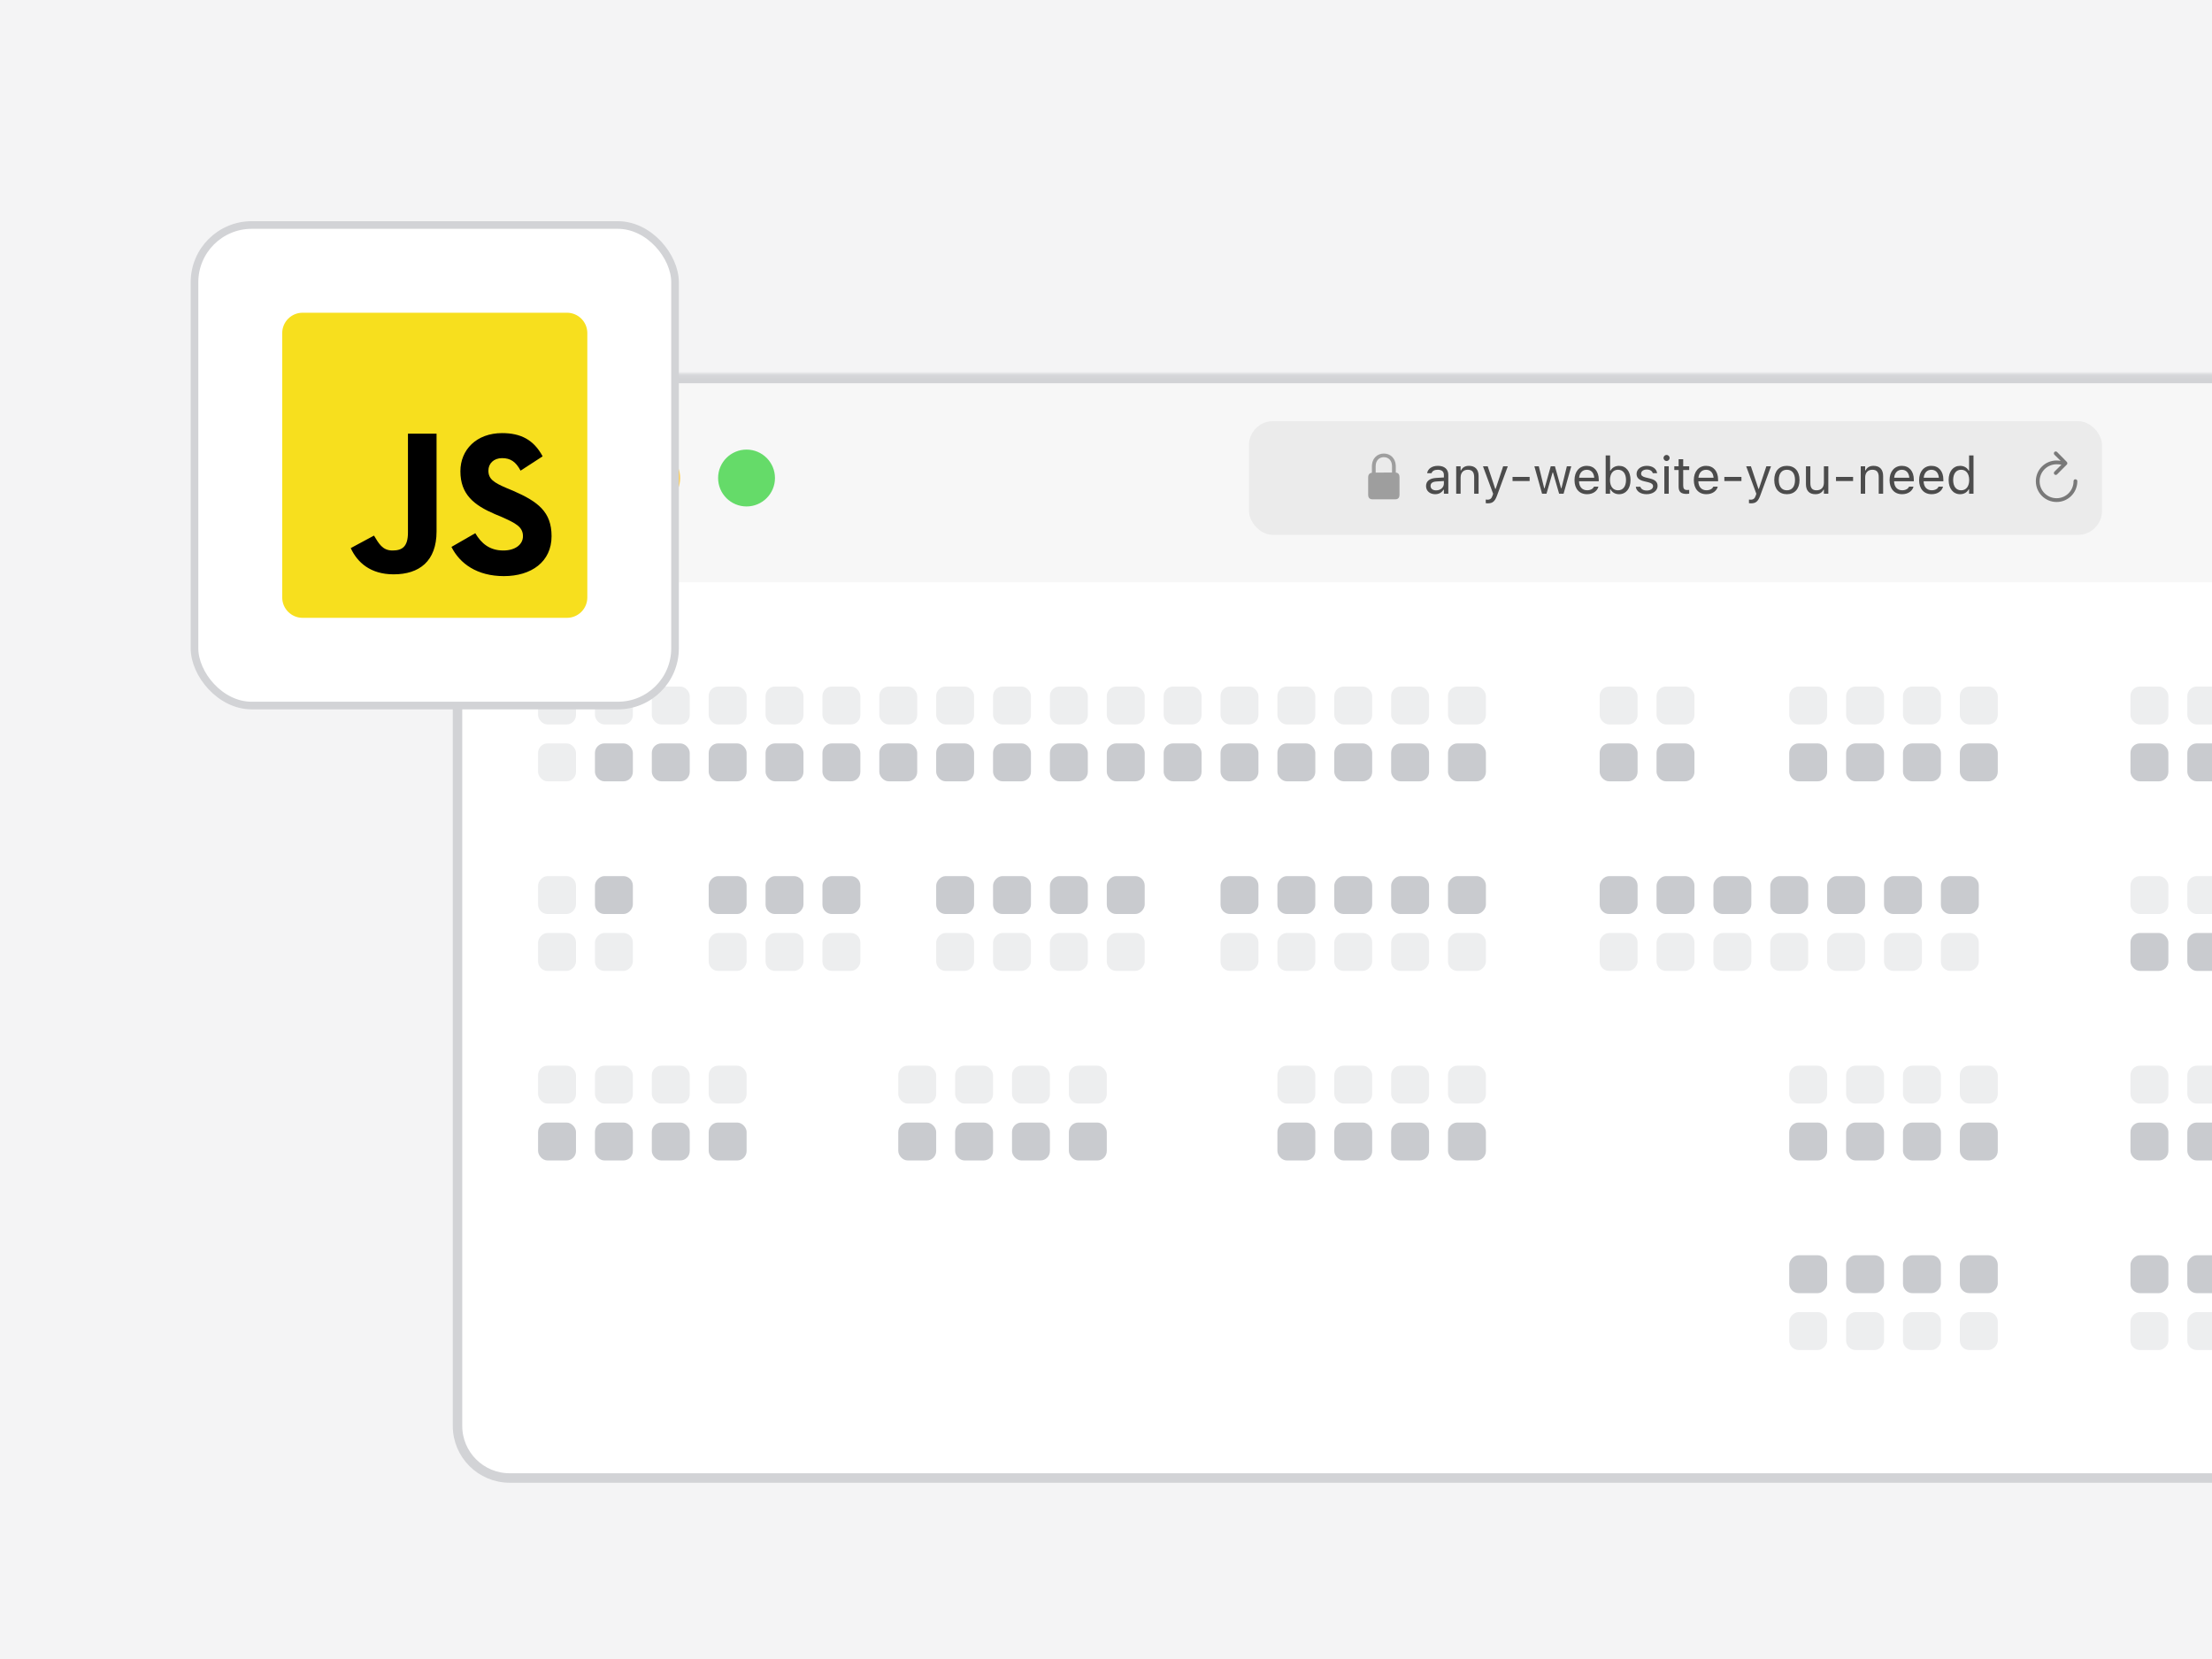 <svg width="640" height="480" viewBox="0 0 640 480" fill="none" xmlns="http://www.w3.org/2000/svg">
<rect x="0" y="0" width="640" height="480" fill="#333333" stroke="none"/>
<g clip-path="url(#clip0_3623_8389)">
<rect width="640" height="480" fill="#F4F4F5"/>
<path d="M147.454 109.509H822.088C830.418 109.509 837.171 116.262 837.171 124.592V412.546C837.171 420.876 830.418 427.629 822.088 427.629H147.454C139.124 427.629 132.371 420.876 132.371 412.546V124.592C132.371 116.262 139.124 109.509 147.454 109.509Z" fill="white" stroke="#D2D3D6" stroke-width="2.742"/>
<rect x="155.683" y="198.638" width="10.97" height="10.97" rx="2.742" fill="#EDEEEF"/>
<rect width="10.97" height="10.97" rx="2.742" transform="matrix(1 0 0 -1 155.683 280.91)" fill="#EDEEEF"/>
<rect x="172.137" y="198.638" width="10.97" height="10.97" rx="2.742" fill="#EDEEEF"/>
<rect width="10.97" height="10.97" rx="2.742" transform="matrix(1 0 0 -1 172.137 280.91)" fill="#EDEEEF"/>
<rect x="188.591" y="198.638" width="10.97" height="10.97" rx="2.742" fill="#EDEEEF"/>
<rect x="205.047" y="198.638" width="10.97" height="10.97" rx="2.742" fill="#EDEEEF"/>
<rect width="10.97" height="10.97" rx="2.742" transform="matrix(1 0 0 -1 205.047 280.91)" fill="#EDEEEF"/>
<rect x="221.501" y="198.638" width="10.97" height="10.97" rx="2.742" fill="#EDEEEF"/>
<rect width="10.97" height="10.97" rx="2.742" transform="matrix(1 0 0 -1 221.501 280.91)" fill="#EDEEEF"/>
<rect x="237.955" y="198.638" width="10.97" height="10.97" rx="2.742" fill="#EDEEEF"/>
<rect width="10.97" height="10.97" rx="2.742" transform="matrix(1 0 0 -1 237.955 280.91)" fill="#EDEEEF"/>
<rect x="254.409" y="198.638" width="10.97" height="10.97" rx="2.742" fill="#EDEEEF"/>
<rect x="270.863" y="198.638" width="10.97" height="10.97" rx="2.742" fill="#EDEEEF"/>
<rect width="10.97" height="10.97" rx="2.742" transform="matrix(1 0 0 -1 270.863 280.91)" fill="#EDEEEF"/>
<rect x="287.317" y="198.638" width="10.97" height="10.97" rx="2.742" fill="#EDEEEF"/>
<rect width="10.97" height="10.97" rx="2.742" transform="matrix(1 0 0 -1 287.317 280.91)" fill="#EDEEEF"/>
<rect x="303.773" y="198.638" width="10.97" height="10.97" rx="2.742" fill="#EDEEEF"/>
<rect width="10.97" height="10.97" rx="2.742" transform="matrix(1 0 0 -1 303.773 280.91)" fill="#EDEEEF"/>
<rect x="320.228" y="198.638" width="10.97" height="10.97" rx="2.742" fill="#EDEEEF"/>
<rect width="10.97" height="10.97" rx="2.742" transform="matrix(1 0 0 -1 320.228 280.91)" fill="#EDEEEF"/>
<rect x="336.682" y="198.638" width="10.97" height="10.97" rx="2.742" fill="#EDEEEF"/>
<rect x="353.136" y="198.638" width="10.97" height="10.97" rx="2.742" fill="#EDEEEF"/>
<rect width="10.97" height="10.97" rx="2.742" transform="matrix(1 0 0 -1 353.136 280.91)" fill="#EDEEEF"/>
<rect x="369.591" y="198.638" width="10.97" height="10.97" rx="2.742" fill="#EDEEEF"/>
<rect width="10.97" height="10.97" rx="2.742" transform="matrix(1 0 0 -1 369.591 280.91)" fill="#EDEEEF"/>
<rect x="386.045" y="198.638" width="10.97" height="10.97" rx="2.742" fill="#EDEEEF"/>
<rect width="10.97" height="10.97" rx="2.742" transform="matrix(1 0 0 -1 386.045 280.91)" fill="#EDEEEF"/>
<rect x="402.5" y="198.638" width="10.97" height="10.97" rx="2.742" fill="#EDEEEF"/>
<rect width="10.97" height="10.97" rx="2.742" transform="matrix(1 0 0 -1 402.5 280.91)" fill="#EDEEEF"/>
<rect x="418.954" y="198.638" width="10.97" height="10.97" rx="2.742" fill="#EDEEEF"/>
<rect width="10.97" height="10.97" rx="2.742" transform="matrix(1 0 0 -1 418.954 280.91)" fill="#EDEEEF"/>
<rect x="517.682" y="198.638" width="10.97" height="10.97" rx="2.742" fill="#EDEEEF"/>
<rect x="462.833" y="198.638" width="10.97" height="10.97" rx="2.742" fill="#EDEEEF"/>
<rect x="479.287" y="198.638" width="10.97" height="10.97" rx="2.742" fill="#EDEEEF"/>
<rect x="567.044" y="198.638" width="10.97" height="10.97" rx="2.742" fill="#EDEEEF"/>
<rect x="616.408" y="198.638" width="10.97" height="10.97" rx="2.742" fill="#EDEEEF"/>
<rect x="632.862" y="198.638" width="10.97" height="10.97" rx="2.742" fill="#EDEEEF"/>
<rect x="534.136" y="198.638" width="10.97" height="10.97" rx="2.742" fill="#EDEEEF"/>
<rect x="550.59" y="198.638" width="10.97" height="10.97" rx="2.742" fill="#EDEEEF"/>
<rect x="155.683" y="215.092" width="10.97" height="10.97" rx="2.742" fill="#EDEEEF"/>
<rect width="10.97" height="10.97" rx="2.742" transform="matrix(1 0 0 -1 155.683 264.455)" fill="#EDEEEF"/>
<rect x="172.137" y="215.092" width="10.97" height="10.97" rx="2.742" fill="#C9CBCF"/>
<rect width="10.97" height="10.97" rx="2.742" transform="matrix(1 0 0 -1 172.137 264.455)" fill="#C9CBCF"/>
<rect x="188.591" y="215.092" width="10.97" height="10.97" rx="2.742" fill="#C9CBCF"/>
<rect x="205.047" y="215.092" width="10.97" height="10.97" rx="2.742" fill="#C9CBCF"/>
<rect width="10.97" height="10.97" rx="2.742" transform="matrix(1 0 0 -1 205.047 264.455)" fill="#C9CBCF"/>
<rect x="221.501" y="215.092" width="10.97" height="10.97" rx="2.742" fill="#C9CBCF"/>
<rect width="10.97" height="10.97" rx="2.742" transform="matrix(1 0 0 -1 221.501 264.455)" fill="#C9CBCF"/>
<rect x="237.955" y="215.092" width="10.97" height="10.97" rx="2.742" fill="#C9CBCF"/>
<rect width="10.97" height="10.97" rx="2.742" transform="matrix(1 0 0 -1 237.955 264.455)" fill="#C9CBCF"/>
<rect x="254.409" y="215.092" width="10.97" height="10.97" rx="2.742" fill="#C9CBCF"/>
<rect x="270.863" y="215.092" width="10.97" height="10.97" rx="2.742" fill="#C9CBCF"/>
<rect width="10.97" height="10.97" rx="2.742" transform="matrix(1 0 0 -1 270.863 264.455)" fill="#C9CBCF"/>
<rect x="287.317" y="215.092" width="10.97" height="10.97" rx="2.742" fill="#C9CBCF"/>
<rect width="10.97" height="10.97" rx="2.742" transform="matrix(1 0 0 -1 287.317 264.455)" fill="#C9CBCF"/>
<rect x="303.773" y="215.092" width="10.97" height="10.97" rx="2.742" fill="#C9CBCF"/>
<rect width="10.97" height="10.97" rx="2.742" transform="matrix(1 0 0 -1 303.773 264.455)" fill="#C9CBCF"/>
<rect x="320.228" y="215.092" width="10.97" height="10.97" rx="2.742" fill="#C9CBCF"/>
<rect width="10.97" height="10.97" rx="2.742" transform="matrix(1 0 0 -1 320.228 264.455)" fill="#C9CBCF"/>
<rect x="336.682" y="215.092" width="10.97" height="10.97" rx="2.742" fill="#C9CBCF"/>
<rect x="353.136" y="215.092" width="10.97" height="10.97" rx="2.742" fill="#C9CBCF"/>
<rect width="10.97" height="10.97" rx="2.742" transform="matrix(1 0 0 -1 353.136 264.455)" fill="#C9CBCF"/>
<rect x="369.591" y="215.092" width="10.97" height="10.97" rx="2.742" fill="#C9CBCF"/>
<rect width="10.97" height="10.97" rx="2.742" transform="matrix(1 0 0 -1 369.591 264.455)" fill="#C9CBCF"/>
<rect x="386.045" y="215.092" width="10.97" height="10.97" rx="2.742" fill="#C9CBCF"/>
<rect width="10.97" height="10.97" rx="2.742" transform="matrix(1 0 0 -1 386.045 264.455)" fill="#C9CBCF"/>
<rect x="402.5" y="215.092" width="10.97" height="10.97" rx="2.742" fill="#C9CBCF"/>
<rect width="10.97" height="10.97" rx="2.742" transform="matrix(1 0 0 -1 402.5 264.455)" fill="#C9CBCF"/>
<rect x="418.954" y="215.092" width="10.97" height="10.97" rx="2.742" fill="#C9CBCF"/>
<rect width="10.97" height="10.97" rx="2.742" transform="matrix(1 0 0 -1 418.954 264.455)" fill="#C9CBCF"/>
<rect x="517.682" y="215.092" width="10.97" height="10.97" rx="2.742" fill="#C9CBCF"/>
<rect x="462.833" y="215.092" width="10.97" height="10.97" rx="2.742" fill="#C9CBCF"/>
<rect x="479.287" y="215.092" width="10.97" height="10.97" rx="2.742" fill="#C9CBCF"/>
<rect x="567.044" y="215.092" width="10.97" height="10.97" rx="2.742" fill="#C9CBCF"/>
<rect x="616.408" y="215.092" width="10.97" height="10.97" rx="2.742" fill="#C9CBCF"/>
<rect x="632.862" y="215.092" width="10.97" height="10.97" rx="2.742" fill="#C9CBCF"/>
<rect x="534.136" y="215.092" width="10.97" height="10.97" rx="2.742" fill="#C9CBCF"/>
<rect x="550.59" y="215.092" width="10.97" height="10.97" rx="2.742" fill="#C9CBCF"/>
<rect width="10.97" height="10.97" rx="2.742" transform="matrix(1 0 0 -1 462.833 280.91)" fill="#EDEEEF"/>
<rect width="10.97" height="10.97" rx="2.742" transform="matrix(1 0 0 -1 512.196 280.91)" fill="#EDEEEF"/>
<rect width="10.97" height="10.97" rx="2.742" transform="matrix(1 0 0 -1 528.65 280.91)" fill="#EDEEEF"/>
<rect width="10.97" height="10.97" rx="2.742" transform="matrix(1 0 0 -1 545.104 280.91)" fill="#EDEEEF"/>
<rect width="10.97" height="10.97" rx="2.742" transform="matrix(1 0 0 -1 561.56 280.91)" fill="#EDEEEF"/>
<rect x="616.408" y="253.486" width="10.97" height="10.97" rx="2.742" fill="#EDEEEF"/>
<rect x="632.862" y="253.486" width="10.97" height="10.97" rx="2.742" fill="#EDEEEF"/>
<rect width="10.97" height="10.97" rx="2.742" transform="matrix(1 0 0 -1 479.287 280.91)" fill="#EDEEEF"/>
<rect width="10.97" height="10.97" rx="2.742" transform="matrix(1 0 0 -1 495.742 280.91)" fill="#EDEEEF"/>
<rect width="10.97" height="10.97" rx="2.742" transform="matrix(1 0 0 -1 462.833 264.455)" fill="#C9CBCF"/>
<rect width="10.97" height="10.97" rx="2.742" transform="matrix(1 0 0 -1 512.196 264.455)" fill="#C9CBCF"/>
<rect width="10.97" height="10.97" rx="2.742" transform="matrix(1 0 0 -1 528.65 264.455)" fill="#C9CBCF"/>
<rect width="10.97" height="10.97" rx="2.742" transform="matrix(1 0 0 -1 545.104 264.455)" fill="#C9CBCF"/>
<rect width="10.97" height="10.97" rx="2.742" transform="matrix(1 0 0 -1 561.56 264.455)" fill="#C9CBCF"/>
<rect x="616.408" y="269.94" width="10.97" height="10.97" rx="2.742" fill="#C9CBCF"/>
<rect x="632.862" y="269.94" width="10.97" height="10.97" rx="2.742" fill="#C9CBCF"/>
<rect width="10.97" height="10.97" rx="2.742" transform="matrix(1 0 0 -1 479.287 264.455)" fill="#C9CBCF"/>
<rect width="10.97" height="10.97" rx="2.742" transform="matrix(1 0 0 -1 495.742 264.455)" fill="#C9CBCF"/>
<rect x="517.682" y="308.334" width="10.97" height="10.97" rx="2.742" fill="#EDEEEF"/>
<rect x="567.044" y="308.334" width="10.97" height="10.97" rx="2.742" fill="#EDEEEF"/>
<rect x="616.408" y="308.334" width="10.97" height="10.97" rx="2.742" fill="#EDEEEF"/>
<rect x="632.862" y="308.334" width="10.97" height="10.97" rx="2.742" fill="#EDEEEF"/>
<rect x="534.136" y="308.334" width="10.97" height="10.97" rx="2.742" fill="#EDEEEF"/>
<rect x="550.59" y="308.334" width="10.97" height="10.97" rx="2.742" fill="#EDEEEF"/>
<rect x="517.682" y="324.788" width="10.97" height="10.97" rx="2.742" fill="#C9CBCF"/>
<rect x="567.044" y="324.788" width="10.97" height="10.97" rx="2.742" fill="#C9CBCF"/>
<rect x="616.408" y="324.788" width="10.97" height="10.97" rx="2.742" fill="#C9CBCF"/>
<rect x="632.862" y="324.788" width="10.97" height="10.97" rx="2.742" fill="#C9CBCF"/>
<rect x="534.136" y="324.788" width="10.97" height="10.97" rx="2.742" fill="#C9CBCF"/>
<rect x="550.59" y="324.788" width="10.97" height="10.97" rx="2.742" fill="#C9CBCF"/>
<rect x="369.591" y="308.334" width="10.97" height="10.97" rx="2.742" fill="#EDEEEF"/>
<rect x="418.954" y="308.334" width="10.97" height="10.97" rx="2.742" fill="#EDEEEF"/>
<rect x="386.045" y="308.334" width="10.97" height="10.97" rx="2.742" fill="#EDEEEF"/>
<rect x="402.5" y="308.334" width="10.97" height="10.97" rx="2.742" fill="#EDEEEF"/>
<rect x="369.591" y="324.788" width="10.97" height="10.97" rx="2.742" fill="#C9CBCF"/>
<rect x="418.954" y="324.788" width="10.97" height="10.97" rx="2.742" fill="#C9CBCF"/>
<rect x="386.045" y="324.788" width="10.97" height="10.97" rx="2.742" fill="#C9CBCF"/>
<rect x="402.5" y="324.788" width="10.97" height="10.97" rx="2.742" fill="#C9CBCF"/>
<rect x="259.895" y="308.334" width="10.97" height="10.97" rx="2.742" fill="#EDEEEF"/>
<rect x="309.257" y="308.334" width="10.97" height="10.97" rx="2.742" fill="#EDEEEF"/>
<rect x="276.349" y="308.334" width="10.97" height="10.97" rx="2.742" fill="#EDEEEF"/>
<rect x="292.803" y="308.334" width="10.97" height="10.97" rx="2.742" fill="#EDEEEF"/>
<rect x="259.895" y="324.788" width="10.97" height="10.97" rx="2.742" fill="#C9CBCF"/>
<rect x="309.257" y="324.788" width="10.97" height="10.97" rx="2.742" fill="#C9CBCF"/>
<rect x="276.349" y="324.788" width="10.97" height="10.97" rx="2.742" fill="#C9CBCF"/>
<rect x="292.803" y="324.788" width="10.97" height="10.97" rx="2.742" fill="#C9CBCF"/>
<rect x="155.683" y="308.334" width="10.97" height="10.97" rx="2.742" fill="#EDEEEF"/>
<rect x="205.047" y="308.334" width="10.97" height="10.97" rx="2.742" fill="#EDEEEF"/>
<rect x="172.137" y="308.334" width="10.97" height="10.97" rx="2.742" fill="#EDEEEF"/>
<rect x="188.591" y="308.334" width="10.97" height="10.97" rx="2.742" fill="#EDEEEF"/>
<rect x="155.683" y="324.788" width="10.97" height="10.97" rx="2.742" fill="#C9CBCF"/>
<rect x="205.047" y="324.788" width="10.97" height="10.97" rx="2.742" fill="#C9CBCF"/>
<rect x="172.137" y="324.788" width="10.97" height="10.97" rx="2.742" fill="#C9CBCF"/>
<rect x="188.591" y="324.788" width="10.97" height="10.97" rx="2.742" fill="#C9CBCF"/>
<rect width="10.97" height="10.97" rx="2.742" transform="matrix(1 0 0 -1 517.682 390.606)" fill="#EDEEEF"/>
<rect width="10.97" height="10.97" rx="2.742" transform="matrix(1 0 0 -1 567.044 390.606)" fill="#EDEEEF"/>
<rect width="10.97" height="10.97" rx="2.742" transform="matrix(1 0 0 -1 616.408 390.606)" fill="#EDEEEF"/>
<rect width="10.97" height="10.97" rx="2.742" transform="matrix(1 0 0 -1 632.862 390.606)" fill="#EDEEEF"/>
<rect width="10.97" height="10.97" rx="2.742" transform="matrix(1 0 0 -1 534.136 390.606)" fill="#EDEEEF"/>
<rect width="10.97" height="10.97" rx="2.742" transform="matrix(1 0 0 -1 550.59 390.606)" fill="#EDEEEF"/>
<rect width="10.97" height="10.97" rx="2.742" transform="matrix(1 0 0 -1 517.682 374.152)" fill="#C9CBCF"/>
<rect width="10.97" height="10.97" rx="2.742" transform="matrix(1 0 0 -1 567.044 374.152)" fill="#C9CBCF"/>
<rect width="10.97" height="10.97" rx="2.742" transform="matrix(1 0 0 -1 616.408 374.152)" fill="#C9CBCF"/>
<rect width="10.97" height="10.97" rx="2.742" transform="matrix(1 0 0 -1 632.862 374.152)" fill="#C9CBCF"/>
<rect width="10.97" height="10.97" rx="2.742" transform="matrix(1 0 0 -1 534.136 374.152)" fill="#C9CBCF"/>
<rect width="10.97" height="10.97" rx="2.742" transform="matrix(1 0 0 -1 550.59 374.152)" fill="#C9CBCF"/>
<mask id="path-146-inside-1_3623_8389" fill="white">
<path d="M131 124.592C131 115.505 138.367 108.138 147.454 108.138H822.088C831.176 108.138 838.543 115.505 838.543 124.592V168.471H131V124.592Z"/>
</mask>
<path d="M131 124.592C131 115.505 138.367 108.138 147.454 108.138H822.088C831.176 108.138 838.543 115.505 838.543 124.592V168.471H131V124.592Z" fill="#F7F7F7"/>
<path d="M128.258 124.592C128.258 113.99 136.852 105.395 147.454 105.395H822.088C832.69 105.395 841.285 113.99 841.285 124.592L835.8 124.592C835.8 117.019 829.661 110.88 822.088 110.88H147.454C139.882 110.88 133.742 117.019 133.742 124.592L128.258 124.592ZM838.543 168.471H131H838.543ZM128.258 168.471V124.592C128.258 113.99 136.852 105.395 147.454 105.395L147.454 110.88C139.882 110.88 133.742 117.019 133.742 124.592V168.471H128.258ZM822.088 105.395C832.69 105.395 841.285 113.99 841.285 124.592V168.471H835.8V124.592C835.8 117.019 829.661 110.88 822.088 110.88L822.088 105.395Z" fill="#D2D3D6" mask="url(#path-146-inside-1_3623_8389)"/>
<rect x="361.364" y="121.851" width="246.817" height="32.909" rx="6.953" fill="black" fill-opacity="0.05"/>
<g clip-path="url(#clip1_3623_8389)">
<path d="M397.155 144.474H403.62C404.496 144.474 404.924 144.039 404.924 143.089V138.104C404.924 137.249 404.571 136.807 403.844 136.733V135.021C403.844 132.461 402.167 131.226 400.388 131.226C398.608 131.226 396.931 132.461 396.931 135.021V136.767C396.266 136.868 395.852 137.303 395.852 138.104V143.089C395.852 144.039 396.279 144.474 397.155 144.474ZM398.025 134.879C398.025 133.174 399.118 132.271 400.388 132.271C401.657 132.271 402.751 133.174 402.751 134.879V136.726L398.025 136.733V134.879Z" fill="#9E9E9E"/>
<path d="M415.246 142.989C413.738 142.989 412.598 142.077 412.598 140.635V140.621C412.598 139.208 413.642 138.392 415.489 138.281L417.762 138.142V137.421C417.762 136.442 417.166 135.913 415.982 135.913C415.033 135.913 414.408 136.266 414.202 136.884L414.194 136.906H412.914L412.922 136.862C413.128 135.618 414.334 134.78 416.026 134.78C417.961 134.78 419.042 135.773 419.042 137.421V142.85H417.762V141.68H417.644C417.144 142.526 416.313 142.989 415.246 142.989ZM413.907 140.606C413.907 141.408 414.591 141.879 415.511 141.879C416.813 141.879 417.762 141.025 417.762 139.892V139.171L415.643 139.304C414.437 139.377 413.907 139.804 413.907 140.591V140.606ZM421.321 142.85V134.919H422.601V136.111H422.719C423.116 135.273 423.859 134.78 425.029 134.78C426.809 134.78 427.802 135.832 427.802 137.715V142.85H426.522V138.024C426.522 136.597 425.933 135.913 424.668 135.913C423.403 135.913 422.601 136.766 422.601 138.156V142.85H421.321ZM430.442 145.63C430.272 145.63 430.052 145.616 429.875 145.586V144.534C430.03 144.564 430.228 144.571 430.405 144.571C431.133 144.571 431.574 144.24 431.861 143.328L432.008 142.857L429.073 134.919H430.442L432.619 141.445H432.737L434.907 134.919H436.253L433.156 143.335C432.501 145.115 431.847 145.63 430.442 145.63ZM437.627 139.171V137.98H442.571V139.171H437.627ZM446.167 142.85L443.945 134.919H445.225L446.784 141.261H446.902L448.675 134.919H449.889L451.662 141.261H451.779L453.339 134.919H454.612L452.39 142.85H451.103L449.33 136.714H449.212L447.447 142.85H446.167ZM459.186 142.989C456.92 142.989 455.552 141.4 455.552 138.914V138.907C455.552 136.457 456.95 134.78 459.105 134.78C461.26 134.78 462.57 136.383 462.57 138.752V139.252H456.861C456.898 140.893 457.803 141.849 459.215 141.849C460.289 141.849 460.951 141.342 461.165 140.863L461.194 140.797H462.474L462.459 140.856C462.187 141.93 461.054 142.989 459.186 142.989ZM459.098 135.92C457.921 135.92 457.023 136.722 456.883 138.23H461.268C461.135 136.663 460.267 135.92 459.098 135.92ZM468.439 142.989C467.335 142.989 466.452 142.467 465.967 141.584H465.849V142.85H464.569V131.771H465.849V136.17H465.967C466.401 135.324 467.35 134.78 468.439 134.78C470.454 134.78 471.764 136.391 471.764 138.877V138.892C471.764 141.364 470.447 142.989 468.439 142.989ZM468.144 141.857C469.594 141.857 470.454 140.738 470.454 138.892V138.877C470.454 137.031 469.594 135.913 468.144 135.913C466.703 135.913 465.82 137.045 465.82 138.877V138.892C465.82 140.724 466.703 141.857 468.144 141.857ZM476.412 142.989C474.646 142.989 473.432 142.136 473.285 140.827H474.595C474.808 141.489 475.441 141.923 476.456 141.923C477.522 141.923 478.28 141.415 478.28 140.694V140.679C478.28 140.142 477.875 139.767 476.897 139.532L475.669 139.238C474.183 138.885 473.513 138.237 473.513 137.097V137.09C473.513 135.773 474.778 134.78 476.463 134.78C478.126 134.78 479.281 135.611 479.457 136.906H478.199C478.03 136.28 477.412 135.846 476.456 135.846C475.514 135.846 474.823 136.332 474.823 137.031V137.045C474.823 137.582 475.22 137.921 476.154 138.149L477.375 138.443C478.869 138.804 479.589 139.451 479.589 140.584V140.599C479.589 142.011 478.214 142.989 476.412 142.989ZM482.192 133.389C481.707 133.389 481.309 132.992 481.309 132.507C481.309 132.021 481.707 131.624 482.192 131.624C482.678 131.624 483.075 132.021 483.075 132.507C483.075 132.992 482.678 133.389 482.192 133.389ZM481.545 142.85V134.919H482.825V142.85H481.545ZM487.995 142.908C486.362 142.908 485.678 142.305 485.678 140.79V135.979H484.427V134.919H485.678V132.867H487.002V134.919H488.738V135.979H487.002V140.466C487.002 141.4 487.326 141.776 488.149 141.776C488.377 141.776 488.503 141.768 488.738 141.746V142.835C488.488 142.879 488.245 142.908 487.995 142.908ZM493.709 142.989C491.444 142.989 490.075 141.4 490.075 138.914V138.907C490.075 136.457 491.473 134.78 493.628 134.78C495.784 134.78 497.093 136.383 497.093 138.752V139.252H491.385C491.422 140.893 492.326 141.849 493.739 141.849C494.813 141.849 495.475 141.342 495.688 140.863L495.718 140.797H496.998L496.983 140.856C496.711 141.93 495.578 142.989 493.709 142.989ZM493.621 135.92C492.444 135.92 491.547 136.722 491.407 138.23H495.791C495.659 136.663 494.791 135.92 493.621 135.92ZM498.909 139.171V137.98H503.852V139.171H498.909ZM506.595 145.63C506.426 145.63 506.205 145.616 506.028 145.586V144.534C506.183 144.564 506.382 144.571 506.558 144.571C507.286 144.571 507.728 144.24 508.015 143.328L508.162 142.857L505.227 134.919H506.595L508.772 141.445H508.89L511.06 134.919H512.406L509.309 143.335C508.655 145.115 508 145.63 506.595 145.63ZM517.003 142.989C514.744 142.989 513.347 141.43 513.347 138.892V138.877C513.347 136.332 514.744 134.78 517.003 134.78C519.261 134.78 520.659 136.332 520.659 138.877V138.892C520.659 141.43 519.261 142.989 517.003 142.989ZM517.003 141.857C518.503 141.857 519.349 140.76 519.349 138.892V138.877C519.349 137.001 518.503 135.913 517.003 135.913C515.502 135.913 514.656 137.001 514.656 138.877V138.892C514.656 140.76 515.502 141.857 517.003 141.857ZM525.24 142.989C523.438 142.989 522.511 141.93 522.511 140.054V134.919H523.791V139.745C523.791 141.172 524.306 141.857 525.571 141.857C526.969 141.857 527.712 141.003 527.712 139.613V134.919H528.992V142.85H527.712V141.665H527.594C527.205 142.511 526.403 142.989 525.24 142.989ZM531.212 139.171V137.98H536.156V139.171H531.212ZM538.369 142.85V134.919H539.649V136.111H539.766C540.164 135.273 540.907 134.78 542.076 134.78C543.856 134.78 544.85 135.832 544.85 137.715V142.85H543.57V138.024C543.57 136.597 542.981 135.913 541.716 135.913C540.45 135.913 539.649 136.766 539.649 138.156V142.85H538.369ZM550.343 142.989C548.078 142.989 546.709 141.4 546.709 138.914V138.907C546.709 136.457 548.107 134.78 550.262 134.78C552.418 134.78 553.727 136.383 553.727 138.752V139.252H548.019C548.055 140.893 548.96 141.849 550.373 141.849C551.447 141.849 552.109 141.342 552.322 140.863L552.352 140.797H553.632L553.617 140.856C553.345 141.93 552.212 142.989 550.343 142.989ZM550.255 135.92C549.078 135.92 548.181 136.722 548.041 138.23H552.425C552.293 136.663 551.425 135.92 550.255 135.92ZM558.89 142.989C556.624 142.989 555.256 141.4 555.256 138.914V138.907C555.256 136.457 556.654 134.78 558.809 134.78C560.964 134.78 562.274 136.383 562.274 138.752V139.252H556.565C556.602 140.893 557.507 141.849 558.919 141.849C559.993 141.849 560.655 141.342 560.869 140.863L560.898 140.797H562.178L562.164 140.856C561.891 141.93 560.758 142.989 558.89 142.989ZM558.802 135.92C557.625 135.92 556.727 136.722 556.587 138.23H560.972C560.839 136.663 559.971 135.92 558.802 135.92ZM567.128 142.989C565.119 142.989 563.803 141.364 563.803 138.892V138.877C563.803 136.391 565.112 134.78 567.128 134.78C568.216 134.78 569.165 135.324 569.599 136.17H569.717V131.771H570.997V142.85H569.717V141.584H569.599C569.114 142.467 568.231 142.989 567.128 142.989ZM567.422 141.857C568.864 141.857 569.747 140.724 569.747 138.892V138.877C569.747 137.045 568.864 135.913 567.422 135.913C565.973 135.913 565.112 137.031 565.112 138.877V138.892C565.112 140.738 565.973 141.857 567.422 141.857Z" fill="#4C4C4C"/>
</g>
<path d="M594.786 137.404C594.955 137.404 595.084 137.349 595.18 137.248L597.977 134.436C598.099 134.321 598.147 134.185 598.147 134.029C598.147 133.88 598.086 133.73 597.977 133.622L595.18 130.783C595.084 130.674 594.949 130.62 594.786 130.62C594.48 130.62 594.249 130.865 594.249 131.177C594.249 131.32 594.304 131.455 594.399 131.564L596.212 133.343C595.825 133.275 595.431 133.234 595.037 133.234C591.71 133.234 589.034 135.903 589.034 139.23C589.034 142.565 591.71 145.24 595.037 145.24C598.364 145.24 601.033 142.565 601.033 139.23C601.033 138.904 600.802 138.667 600.469 138.667C600.15 138.667 599.94 138.904 599.94 139.23C599.94 141.96 597.76 144.147 595.037 144.147C592.314 144.147 590.127 141.96 590.127 139.23C590.127 136.507 592.314 134.328 595.037 134.328C595.553 134.328 596.028 134.368 596.436 134.457L594.405 136.473C594.304 136.582 594.249 136.718 594.249 136.861C594.249 137.173 594.48 137.404 594.786 137.404Z" fill="#797979"/>
<path d="M161.156 130.422C165.511 130.422 169.04 133.952 169.04 138.307C169.04 142.661 165.51 146.19 161.156 146.19C156.802 146.19 153.272 142.661 153.271 138.307C153.271 133.952 156.802 130.422 161.156 130.422Z" fill="#DB6965" stroke="#DB6965" stroke-width="0.686"/>
<path d="M188.57 130.422C192.925 130.422 196.454 133.952 196.454 138.307C196.454 142.661 192.925 146.19 188.57 146.19C184.216 146.19 180.686 142.661 180.686 138.307C180.686 133.952 184.216 130.422 188.57 130.422Z" fill="#FFCE50" stroke="#FFCE50" stroke-width="0.686"/>
<path d="M215.997 130.422C220.351 130.422 223.881 133.952 223.881 138.307C223.881 142.661 220.351 146.19 215.997 146.19C211.643 146.19 208.112 142.661 208.112 138.307C208.112 133.952 211.643 130.422 215.997 130.422Z" fill="#65DB69" stroke="#65DB69" stroke-width="0.686"/>
<rect x="56.276" y="65.103" width="139.034" height="139.034" rx="16.552" fill="white"/>
<rect x="56.276" y="65.103" width="139.034" height="139.034" rx="16.552" stroke="#D2D3D6" stroke-width="2.207"/>
<path d="M81.655 96.378C81.655 93.122 84.295 90.482 87.551 90.482H164.036C167.292 90.482 169.931 93.122 169.931 96.378V172.863C169.931 176.119 167.292 178.758 164.036 178.758H87.551C84.295 178.758 81.655 176.119 81.655 172.863V96.378Z" fill="#F7DF1E"/>
<path d="M137.516 154.275C139.24 157.206 141.654 159.275 145.619 159.275C149.068 159.275 151.309 157.551 151.309 155.137C151.309 152.379 149.068 151.344 145.275 149.62L143.206 148.758C137.171 146.172 133.206 143.068 133.206 136.344C133.206 130.137 137.861 125.31 145.275 125.31C150.619 125.31 154.412 127.206 156.999 132.034L150.619 136.172C149.24 133.585 147.688 132.551 145.275 132.551C142.861 132.551 141.309 134.103 141.309 136.172C141.309 138.585 142.861 139.62 146.481 141.172L148.55 142.034C155.619 145.137 159.585 148.068 159.585 155.137C159.585 162.551 153.723 166.689 145.792 166.689C138.033 166.689 133.033 163.068 130.619 158.241L137.516 154.275ZM108.206 154.965C109.585 157.206 110.619 159.275 113.55 159.275C116.309 159.275 118.033 158.241 118.033 154.103V125.482H126.309V153.758C126.309 162.379 121.309 166.172 113.895 166.172C107.171 166.172 103.378 162.723 101.481 158.585L108.206 154.965Z" fill="black"/>
</g>
<defs>
<clipPath id="clip0_3623_8389">
<rect width="640" height="480" fill="white"/>
</clipPath>
<clipPath id="clip1_3623_8389">
<rect x="395.852" y="128.85" width="177.025" height="18" fill="white"/>
</clipPath>
</defs>
</svg>